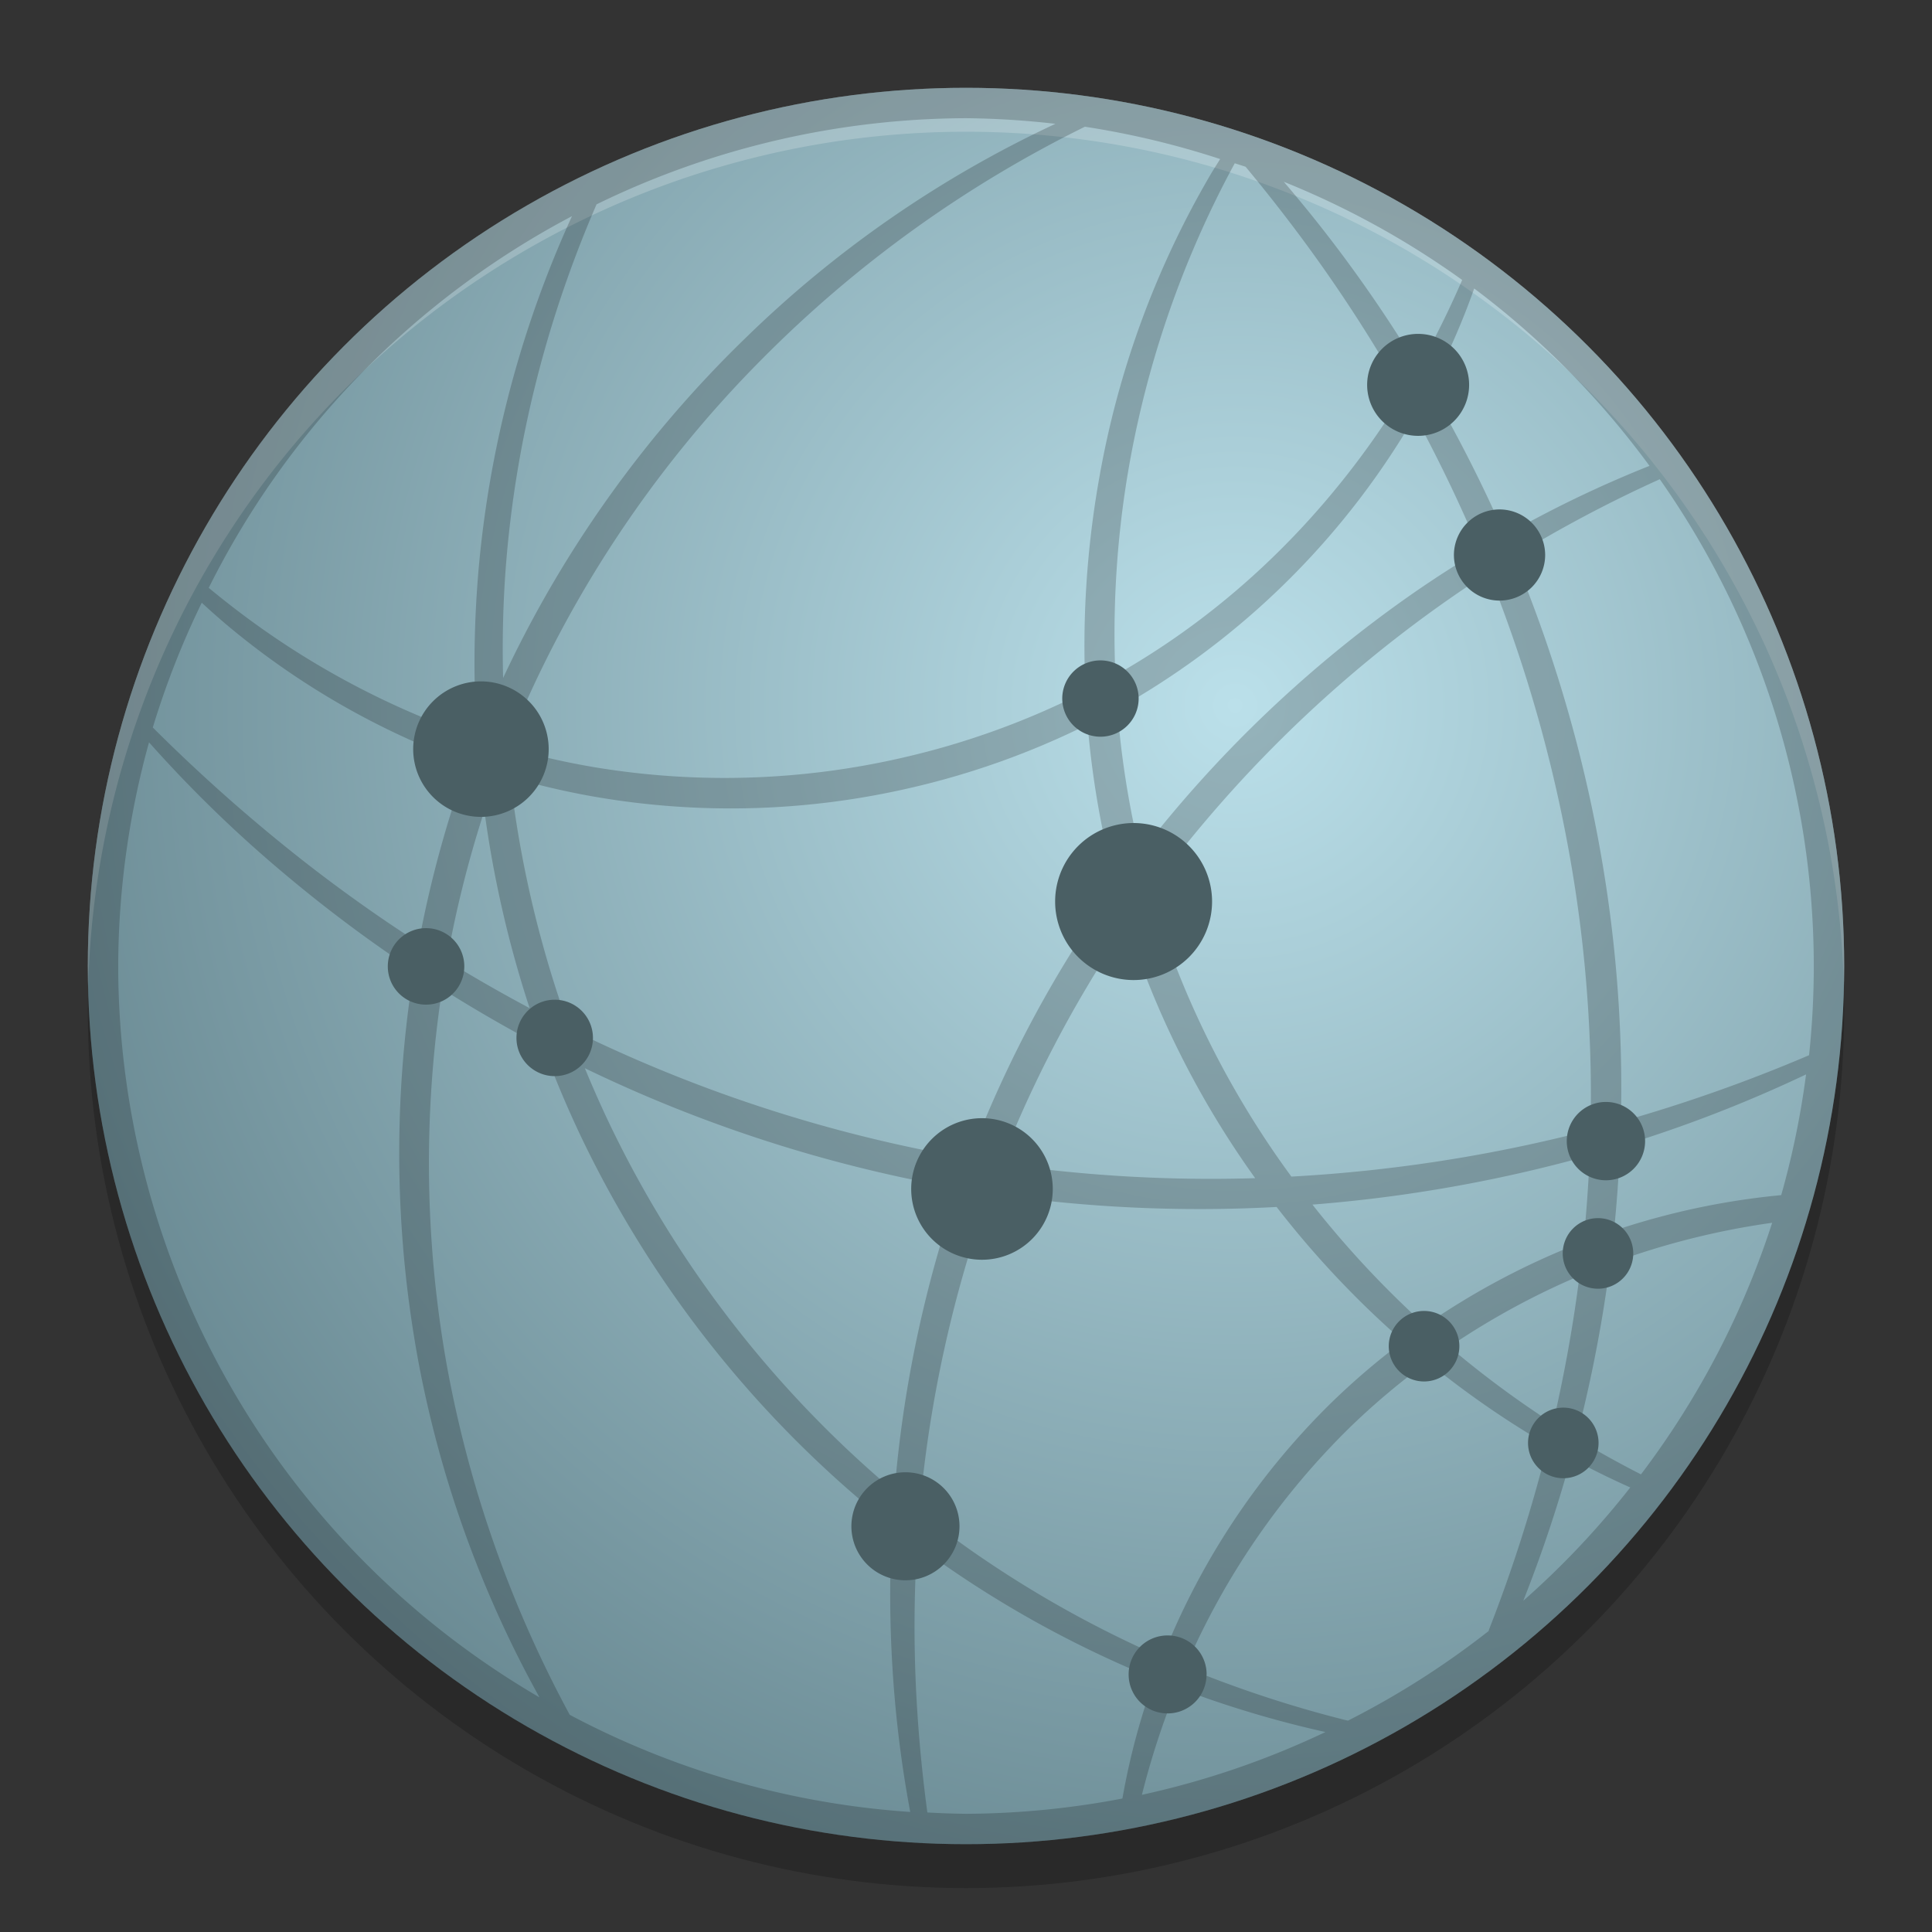 <svg xmlns="http://www.w3.org/2000/svg" xmlns:xlink="http://www.w3.org/1999/xlink" width="22" height="22">
 <rect width="100%" height="100%" fill="#333333" stroke="none"/>
 <defs>
 <radialGradient xlink:href="#a" id="b" cx="14" cy="8" fx="14" fy="8" r="10" gradientUnits="userSpaceOnUse" gradientTransform="rotate(40 26.58 -2.556) scale(1.7)"/>
 <linearGradient id="a">
 <stop offset="0" stop-color="#bbe0ea"/>
 <stop offset="1" stop-color="#5a7982"/>
 </linearGradient>
 </defs>
 <circle cx="11" cy="11.5" r="10" opacity=".2"/>
 <circle cx="11" cy="11" r="10" fill="url(#b)"/>
 <path d="M10.98 1A10 10 0 0 0 1 11a10 10 0 0 0 .004.234A10 10 0 0 1 11 1.5a10 10 0 0 1 9.996 9.715A10 10 0 0 0 21 11 10 10 0 0 0 11 1a10 10 0 0 0-.02 0z" opacity=".2" fill="#fff"/>
 <path d="M10.98 1A10 10 0 0 0 1 11a10 10 0 0 0 10 10 10 10 0 0 0 10-10A10 10 0 0 0 11 1a10 10 0 0 0-.02 0zm.02.346a9.655 9.655 0 0 1 1.018.064 12.792 12.792 0 0 0-3.545 2.455A13.146 13.146 0 0 0 5.729 7.72c-.01-.395-.002-.782.023-1.156.12-1.76.596-3.209 1.041-4.237A9.655 9.655 0 0 1 11 1.346zm1.354.097a9.655 9.655 0 0 1 1.54.368c-.036.059-.075.118-.113.183a10.39 10.39 0 0 0-1.263 3.445 10.906 10.906 0 0 0-.157 2.434 9.016 9.017 0 0 1-2.07.752 9.03 9.03 0 0 1-3.512.113 8.803 8.803 0 0 1-1.006-.23A13.193 13.193 0 0 1 8.686 4.08a13.706 13.706 0 0 1 3.668-2.637zm1.705.416a9.655 9.655 0 0 1 .125.04 18.988 18.988 0 0 1 .644.82 17.064 17.064 0 0 1 1.149 1.771c-.634 1.033-1.651 2.256-3.19 3.15l-.086.05a11.132 11.132 0 0 1 .125-2.198A11.346 11.346 0 0 1 14.06 1.86zm.56.211a9.655 9.655 0 0 1 2.031 1.118 10.906 10.906 0 0 1-.498 1.005 15.81 15.81 0 0 0-1.125-1.627c-.139-.176-.275-.34-.408-.496zm-8.107.39h.002a12.268 12.268 0 0 0-1.069 4.08 12.42 12.42 0 0 0-.013 1.862A9.497 9.497 0 0 1 2.699 6.95a11.019 11.019 0 0 1-.322-.256 9.655 9.655 0 0 1 4.135-4.232zm10.275.825a9.655 9.655 0 0 1 1.996 2.02 13.032 13.032 0 0 0-1.646.793 16.278 16.278 0 0 0-.85-1.676 8.347 8.347 0 0 0 .5-1.137zm-.674 1.451a16.959 16.959 0 0 1 .735 1.532 13.74 13.74 0 0 0-.72.462 14.132 14.132 0 0 0-3.144 2.985 10.451 10.451 0 0 1-.26-1.645c.08-.044.16-.089.237-.134a8.995 8.995 0 0 0 3.152-3.2zm2.787.721A9.655 9.655 0 0 1 20.654 11a9.655 9.655 0 0 1-.054 1.016 17.74 17.74 0 0 1-2.143.757 15.373 15.373 0 0 0-.172-2.709 15.92 15.92 0 0 0-1.047-3.726 15.011 15.011 0 0 1 1.662-.881zM16.951 6.52a16.296 16.296 0 0 1 .985 3.597 15.607 15.607 0 0 1 .175 2.75 17.223 17.223 0 0 1-3.406.531 10.5 10.5 0 0 1-1.514-2.947 9.944 9.944 0 0 1-.093-.305A14.566 14.566 0 0 1 16.95 6.52zm-14.654.343a8.65 8.65 0 0 0 .275.244A8.974 8.974 0 0 0 5.326 8.69a12.953 12.953 0 0 0-.558 2.047 17.418 17.418 0 0 1-1.414-1.013 19.238 19.238 0 0 1-1.614-1.44 9.655 9.655 0 0 1 .557-1.42zM12.385 8.25a10.35 10.35 0 0 0 .322 1.838 13.624 13.624 0 0 0-.914 1.457 13.563 13.563 0 0 0-.754 1.648 16.505 16.505 0 0 1-4.553-1.48 12.58 12.581 0 0 1-.677-2.865 8.812 8.812 0 0 0 .914.216 9.077 9.077 0 0 0 3.648-.093 9.086 9.087 0 0 0 2.014-.721zm-10.688.203a14.605 14.605 0 0 0 1.498 1.46 16.114 16.114 0 0 0 1.518 1.14 13.017 13.017 0 0 0 .066 4.529 12.725 12.725 0 0 0 1.364 3.746A9.655 9.655 0 0 1 1.346 11a9.655 9.655 0 0 1 .351-2.547zm3.819.78a12.569 12.569 0 0 0 .515 2.247 18.014 18.014 0 0 1-.943-.54 12.76 12.76 0 0 1 .428-1.708zm7.318 1.288l.014.042a10.43 10.43 0 0 0 1.445 2.853 16.584 16.584 0 0 1-2.9-.166 13.702 13.702 0 0 1 .56-1.244 13.753 13.753 0 0 1 .881-1.485zm-7.799.74a16.522 16.522 0 0 0 1.153.665 12.418 12.418 0 0 0 .42 1 12.547 12.547 0 0 0 3.55 4.451 13.846 13.846 0 0 0 .031 1.97 13.233 13.234 0 0 0 .176 1.286 9.655 9.655 0 0 1-3.877-1.106 13.401 13.401 0 0 1-1.404-4.002 13.128 13.128 0 0 1-.049-4.263zm1.625.903a16.087 16.087 0 0 0 4.137 1.348l.117.021a13.975 13.975 0 0 0-.728 3.451 12.558 12.558 0 0 1-3.202-4.097 12.352 12.352 0 0 1-.324-.723zm13.906.07a9.655 9.655 0 0 1-.283 1.375 8.498 8.498 0 0 0-1.904.405c.032-.312.055-.632.068-.96a15.397 15.397 0 0 0 2.12-.82zm-2.464.922c-.014.335-.038.663-.07.983a8.527 8.527 0 0 0-1.803.953 11.179 11.179 0 0 1-1.284-1.375 16.477 16.477 0 0 0 3.157-.56zm-6.838.434a16.217 16.217 0 0 0 3.273.154 10.83 10.83 0 0 0 1.442 1.53 8.233 8.233 0 0 0-.825.705 8.358 8.358 0 0 0-1.918 2.896 12.596 12.597 0 0 1-2.136-1.191c-.21-.147-.421-.302-.63-.467a14.387 14.388 0 0 1 .794-3.627zm8.916.334a9.655 9.655 0 0 1-1.494 2.865 11.637 11.637 0 0 1-.737-.41 15.928 15.928 0 0 0 .385-1.988 8.78 8.78 0 0 1 1.846-.467zm-2.196.605h.002c-.075.593-.18 1.154-.302 1.682a11.311 11.311 0 0 1-1.18-.875 8.621 8.621 0 0 1 1.48-.807zm-1.726.979a10.505 10.505 0 0 0 1.367.947 17.09 17.09 0 0 1-.668 2.098l-.006.02a9.655 9.655 0 0 1-1.601 1.02l-.04-.009a13.358 13.358 0 0 1-1.812-.598 8.573 8.573 0 0 1 1.9-2.758 8.245 8.245 0 0 1 .86-.72zm1.63 1.096a9.68 9.68 0 0 0 .676.334 9.655 9.655 0 0 1-1.218 1.29 15.803 15.803 0 0 0 .543-1.624zm-7.445.992a12.244 12.244 0 0 0 2.703 1.52 8.126 8.126 0 0 0-.365 1.364 9.655 9.655 0 0 1-1.781.174 9.655 9.655 0 0 1-.44-.015 16.514 16.514 0 0 1-.124-1.309 14.832 14.832 0 0 1 .007-1.734zm2.96 1.619a12.11 12.11 0 0 0 1.69.508 9.655 9.655 0 0 1-2.09.715 9.136 9.136 0 0 1 .4-1.223z" opacity=".2"/>
 <path d="M6.248 8.53a.772.772 0 0 1-.771.772.772.772 0 0 1-.772-.772.772.772 0 0 1 .772-.771.772.772 0 0 1 .771.771zm.504 3.289a.435.435 0 0 1-.436.435.435.435 0 0 1-.435-.435.435.435 0 0 1 .435-.435.435.435 0 0 1 .436.435zm-1.465-.814a.435.435 0 0 1-.435.435.435.435 0 0 1-.436-.435.435.435 0 0 1 .436-.436.435.435 0 0 1 .435.436zm5.639 6.375a.615.615 0 0 1-.616.615.615.615 0 0 1-.615-.615.615.615 0 0 1 .615-.615.615.615 0 0 1 .616.615zm1.062-3.841a.806.806 0 0 1-.806.806.806.806 0 0 1-.806-.806.806.806 0 0 1 .807-.806.806.806 0 0 1 .805.806zm1.814-3.273a.894.894 0 0 1-.893.894.894.894 0 0 1-.894-.894.894.894 0 0 1 .894-.894.894.894 0 0 1 .893.894zm-.836-2.312a.435.435 0 0 1-.435.435.435.435 0 0 1-.435-.435.435.435 0 0 1 .435-.434.435.435 0 0 1 .435.434zm3.763-3.572a.58.58 0 0 1-.58.581.58.58 0 0 1-.581-.58.58.58 0 0 1 .58-.581.58.58 0 0 1 .581.58zm.866 1.937a.52.52 0 0 1-.52.52.52.52 0 0 1-.519-.52.52.52 0 0 1 .52-.518.52.52 0 0 1 .519.519zm-3.856 12.748a.443.443 0 0 1-.444.444.443.443 0 0 1-.443-.444.443.443 0 0 1 .444-.444.443.443 0 0 1 .444.444zm2.879-3.738a.402.402 0 0 1-.403.402.402.402 0 0 1-.401-.402.402.402 0 0 1 .401-.401.402.402 0 0 1 .403.401zm1.98-1.056a.402.402 0 0 1-.402.402.402.402 0 0 1-.401-.402.402.402 0 0 1 .401-.402.402.402 0 0 1 .402.402zm-.395 2.158a.402.402 0 0 1-.401.402.402.402 0 0 1-.402-.402.402.402 0 0 1 .402-.402.402.402 0 0 1 .401.402zm.53-3.437a.446.446 0 0 1-.446.446.446.446 0 0 1-.446-.446.446.446 0 0 1 .446-.446.446.446 0 0 1 .446.446z" fill="#4a5f64"/>
</svg>
